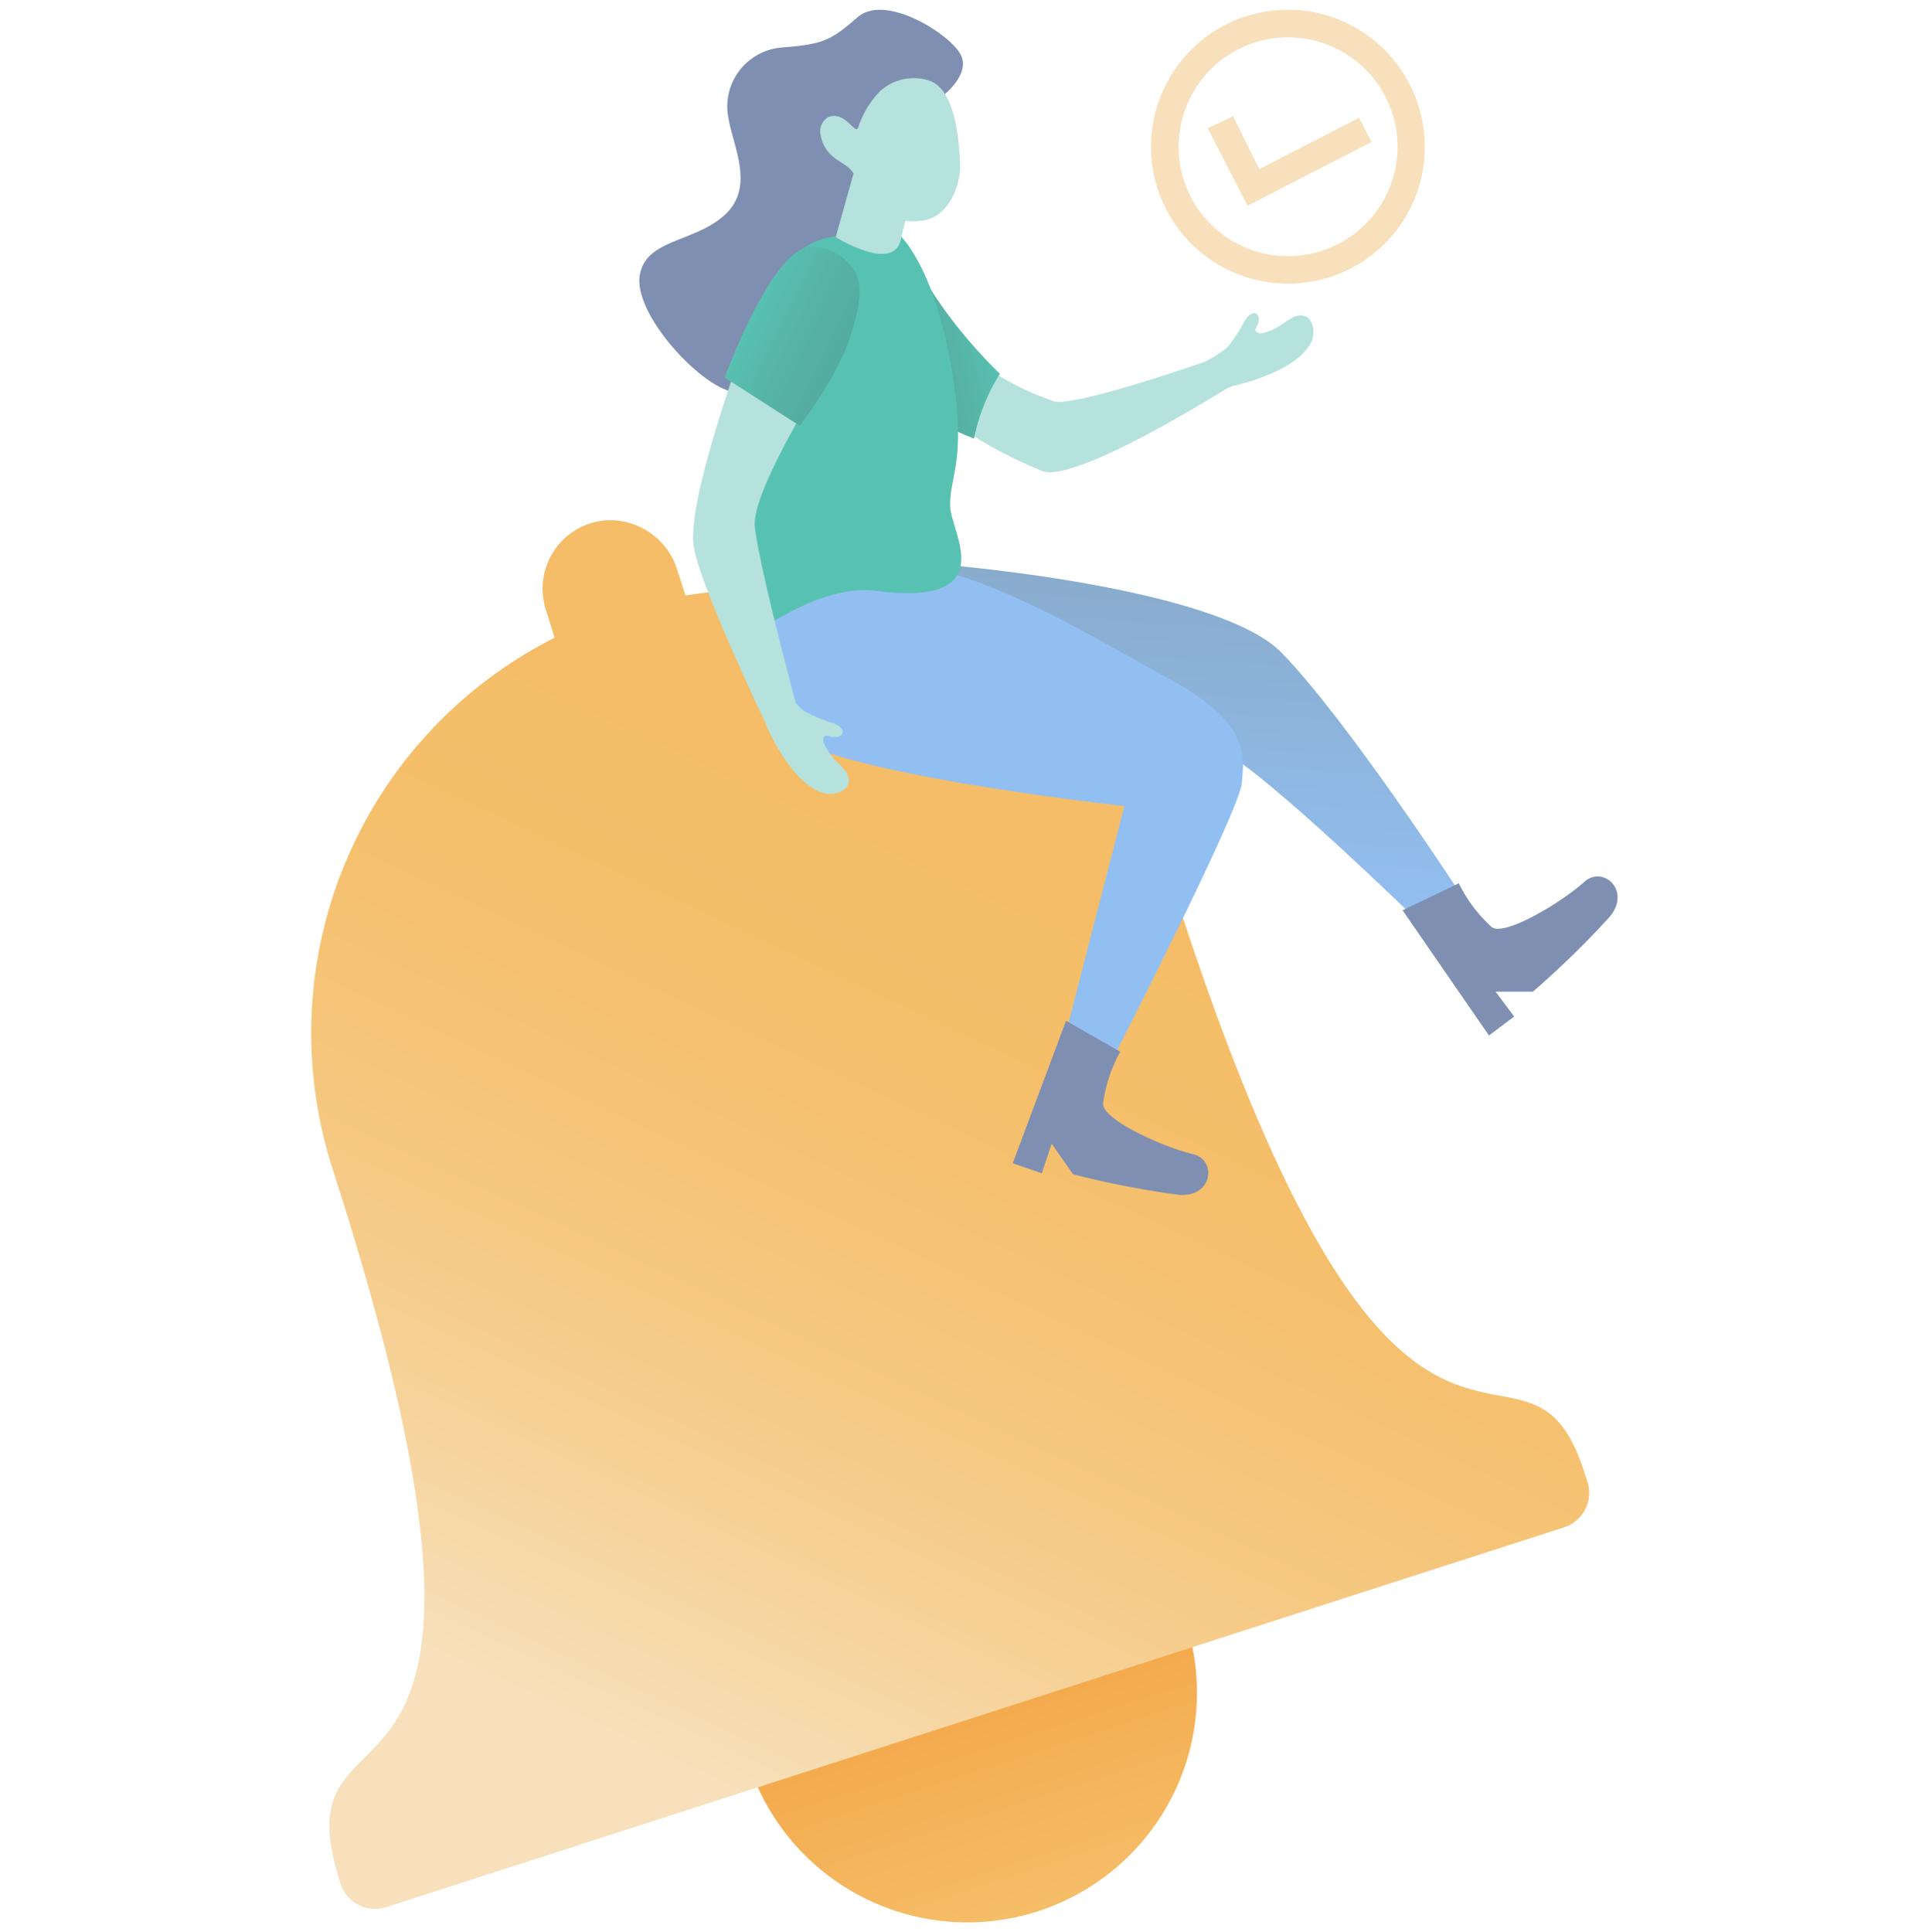 <svg id="Layer_1" data-name="Layer 1" xmlns="http://www.w3.org/2000/svg" xmlns:xlink="http://www.w3.org/1999/xlink" viewBox="0 0 160 160.28"><defs><style>.cls-1{fill:#f7e0bb;}.cls-2{fill:url(#Dégradé_sans_nom_3);}.cls-3{fill:url(#Dégradé_sans_nom_4);}.cls-4{fill:url(#Dégradé_sans_nom_5);}.cls-5{fill:#b5e2dc;}.cls-6{fill:url(#Dégradé_sans_nom_6);}.cls-7{fill:#7f8fb1;}.cls-8{fill:#92bff2;}.cls-9{fill:#58c2b2;}.cls-10{fill:url(#Dégradé_sans_nom_7);}</style><linearGradient id="Dégradé_sans_nom_3" x1="-69.33" y1="-69" x2="-68.33" y2="-69" gradientTransform="matrix(-5.48, -17, -17, 5.48, -1467.49, -642)" gradientUnits="userSpaceOnUse"><stop offset="0" stop-color="#f5bd67"/><stop offset="0.87" stop-color="#f4ac50"/><stop offset="1" stop-color="#f4a94c"/></linearGradient><linearGradient id="Dégradé_sans_nom_4" x1="-69.33" y1="-69" x2="-68.33" y2="-69" gradientTransform="matrix(35.17, -73.02, -73.02, -35.17, -2543.81, -7342.3)" gradientUnits="userSpaceOnUse"><stop offset="0" stop-color="#f7e0bb"/><stop offset="0.13" stop-color="#f7d8a7"/><stop offset="0.35" stop-color="#f6cc8b"/><stop offset="0.56" stop-color="#f5c477"/><stop offset="0.78" stop-color="#f5bf6b"/><stop offset="1" stop-color="#f5bd67"/></linearGradient><linearGradient id="Dégradé_sans_nom_5" x1="-69.33" y1="-69" x2="-68.33" y2="-69" gradientTransform="matrix(1.76, -26.96, -32.68, -2.14, -2034.72, -1941.47)" gradientUnits="userSpaceOnUse"><stop offset="0" stop-color="#92bff2"/><stop offset="1" stop-color="#89accd"/></linearGradient><linearGradient id="Dégradé_sans_nom_6" x1="-69.33" y1="-69" x2="-68.33" y2="-69" gradientTransform="matrix(6.91, -1.73, -1.73, -6.91, 435.38, -567.56)" gradientUnits="userSpaceOnUse"><stop offset="0" stop-color="#55aca0"/><stop offset="0.46" stop-color="#56b3a6"/><stop offset="1" stop-color="#58c2b2"/></linearGradient><linearGradient id="Dégradé_sans_nom_7" x1="-69.33" y1="-69" x2="-68.33" y2="-69" gradientTransform="matrix(7.42, 3.64, 3.64, -7.42, 827.99, -233.94)" gradientUnits="userSpaceOnUse"><stop offset="0" stop-color="#58c2b2"/><stop offset="0.54" stop-color="#56b3a6"/><stop offset="1" stop-color="#55aca0"/></linearGradient></defs><polygon class="cls-1" points="112.73 9.77 104.45 14.03 102.28 9.64 100.17 10.63 103.48 17.06 113.76 11.77 112.73 9.77"/><path class="cls-1" d="M110.3,1.35a11.36,11.36,0,1,0,7.35,14.28A11.4,11.4,0,0,0,110.3,1.35Zm-6.24,19.47a9.08,9.08,0,1,1,11.43-5.88A9.11,9.11,0,0,1,104.06,20.82Z"/><path class="cls-2" d="M86.08,158.54A19.05,19.05,0,0,0,98.69,135.7l-36.2,11.68A19.07,19.07,0,0,0,86.08,158.54Z"/><path class="cls-3" d="M97.55,74.39a36.73,36.73,0,0,0-40.69-25l-.68-2.1a5.84,5.84,0,0,0-6.07-4.12,5.69,5.69,0,0,0-4.83,7.41L46,52.9A36.73,36.73,0,0,0,27.6,97c19.4,60.16-5.16,41.26.63,59.19a3,3,0,0,0,3.82,2l97.61-31.48a3,3,0,0,0,2-3.82l-.27-.83C126.36,106.49,116.46,133,97.55,74.39Z"/><path class="cls-4" d="M117.73,76.51l3.46-2.28s-9.36-14.41-14.89-20.09c-5.29-5.42-27.52-7.25-27.52-7.25l-2.65,10.5s22.62,3.55,25.23,4.88C105.12,64.19,117.73,76.51,117.73,76.51Z"/><path class="cls-5" d="M108.28,26.24a1.29,1.29,0,0,0-1.09.12c-.35.17-.67.43-1,.64a5.14,5.14,0,0,1-1.38.62c-.29.07-.68,0-.67-.28a.91.91,0,0,1,.14-.34c.2-.36.19-.92-.15-1s-.66.25-.87.58a14.57,14.57,0,0,1-1.38,2.15,8.57,8.57,0,0,1-2,1.3h0c-3.53,1.21-10.68,3.55-12.39,3.28A23.07,23.07,0,0,1,82,30.62c-2.84-1.66-6.3,2.56-1.64,5.32a39.33,39.33,0,0,0,6.13,3.15c2.56.79,12-4.86,15.23-6.84.25-.12.48-.23.53-.24.47-.07,5.55-1.28,6.57-3.77C109.08,27.5,108.92,26.51,108.28,26.24Z"/><path class="cls-6" d="M75.47,20.75C77.85,26.28,82.94,31,82.94,31a16.1,16.1,0,0,0-2.15,5.37s-3.24-1.14-4.41-2.68C75.35,32.35,75,19.65,75.47,20.75Z"/><path class="cls-7" d="M78,8.11s2.79-2,1.55-3.8S73.33-.48,71.13,1.43s-2.81,2.24-6.28,2.51A4.91,4.91,0,0,0,60.42,9.8c.4,2.4,2.2,5.69-.28,8s-6.54,2-7.07,5,4.26,8.42,7.15,9.54c3.75,1.47,6.07-1.27,8.37-3.48,3-2.86,5.15-14.49,4-15.94S74.1,4.45,78,8.11Z"/><path class="cls-8" d="M62.53,51.87s-2.15,4.07,2.19,8.63c3.48,3.66,28.54,6.36,28.54,6.36L88.14,86.74,92,88.41s10.77-21,11-23.44.65-5.19-6.65-9C88.19,51.56,69.74,39.41,62.53,51.87Z"/><path class="cls-9" d="M69.28,19.62s-4.21.08-6,6c-4.95,16.19-1.08,27.24-1.08,27.24S67.89,48.43,72.51,49c10.6,1.38,6.44-4.74,6.31-6.88s1-3.43.53-8.38C78.22,22.86,74.72,19.6,74.72,19.6Z"/><path class="cls-5" d="M77.17,6.72A4.15,4.15,0,0,0,73,7.56a7.73,7.73,0,0,0-1.81,3c-.18.61-.85-.82-1.82-.93a1.2,1.2,0,0,0-.64.07,1.35,1.35,0,0,0-.7,1.22,3,3,0,0,0,.85,1.88c.45.5,1.3.82,1.74,1.34l.18.24-1.48,5.29s5,3.12,5.44,0l.33-1.35a6.46,6.46,0,0,0,1.25,0c2.36-.18,3.33-3,3.3-4.6C79.56,11.54,79.21,7.51,77.17,6.72Z"/><path class="cls-7" d="M116.34,75.51,121,73.27a12,12,0,0,0,2.74,3.64c1.11.78,5.89-2.14,7.67-3.76,1.53-1.38,3.91.68,2.12,2.88a75.34,75.34,0,0,1-6.39,6.23l-3.09,0,1.54,2.06-2.09,1.57Z"/><path class="cls-7" d="M88.42,84.67l4.5,2.57a12.1,12.1,0,0,0-1.43,4.32c0,1.36,5.11,3.63,7.45,4.17,2,.46,1.68,3.6-1.15,3.38A74.5,74.5,0,0,1,89,97.4l-1.77-2.53-.82,2.45L84,96.49Z"/><path class="cls-5" d="M57.55,45.38c-.53-3.25,2.63-12.3,3.6-15.3s4.94-9.07,7.19-8.35a4.19,4.19,0,0,1,2.16,5.59c-1.09,2.34-8.22,13.14-7.89,16.36S66,58.29,66,58.29h0a3.56,3.56,0,0,0,.74.71,14.41,14.41,0,0,0,2.41,1c.37.15.79.41.75.75s-.59.48-1,.35a1,1,0,0,0-.37-.07c-.31,0-.28.45-.15.72A5.15,5.15,0,0,0,69.23,63c.27.3.59.57.83.88a1.33,1.33,0,0,1,.33,1.06c-.14.69-1.1,1-1.89.89-2.69-.54-4.88-5.38-5-5.84l-.17-.37S58.08,48.64,57.55,45.38Z"/><path class="cls-10" d="M67.29,20.45a4.25,4.25,0,0,1,3.79,2.41c.42,1.24.26,2.47-.57,5.12-1,3.19-4.17,7.34-4.17,7.34l-6.23-4S64,20.58,67.29,20.45Z"/></svg>